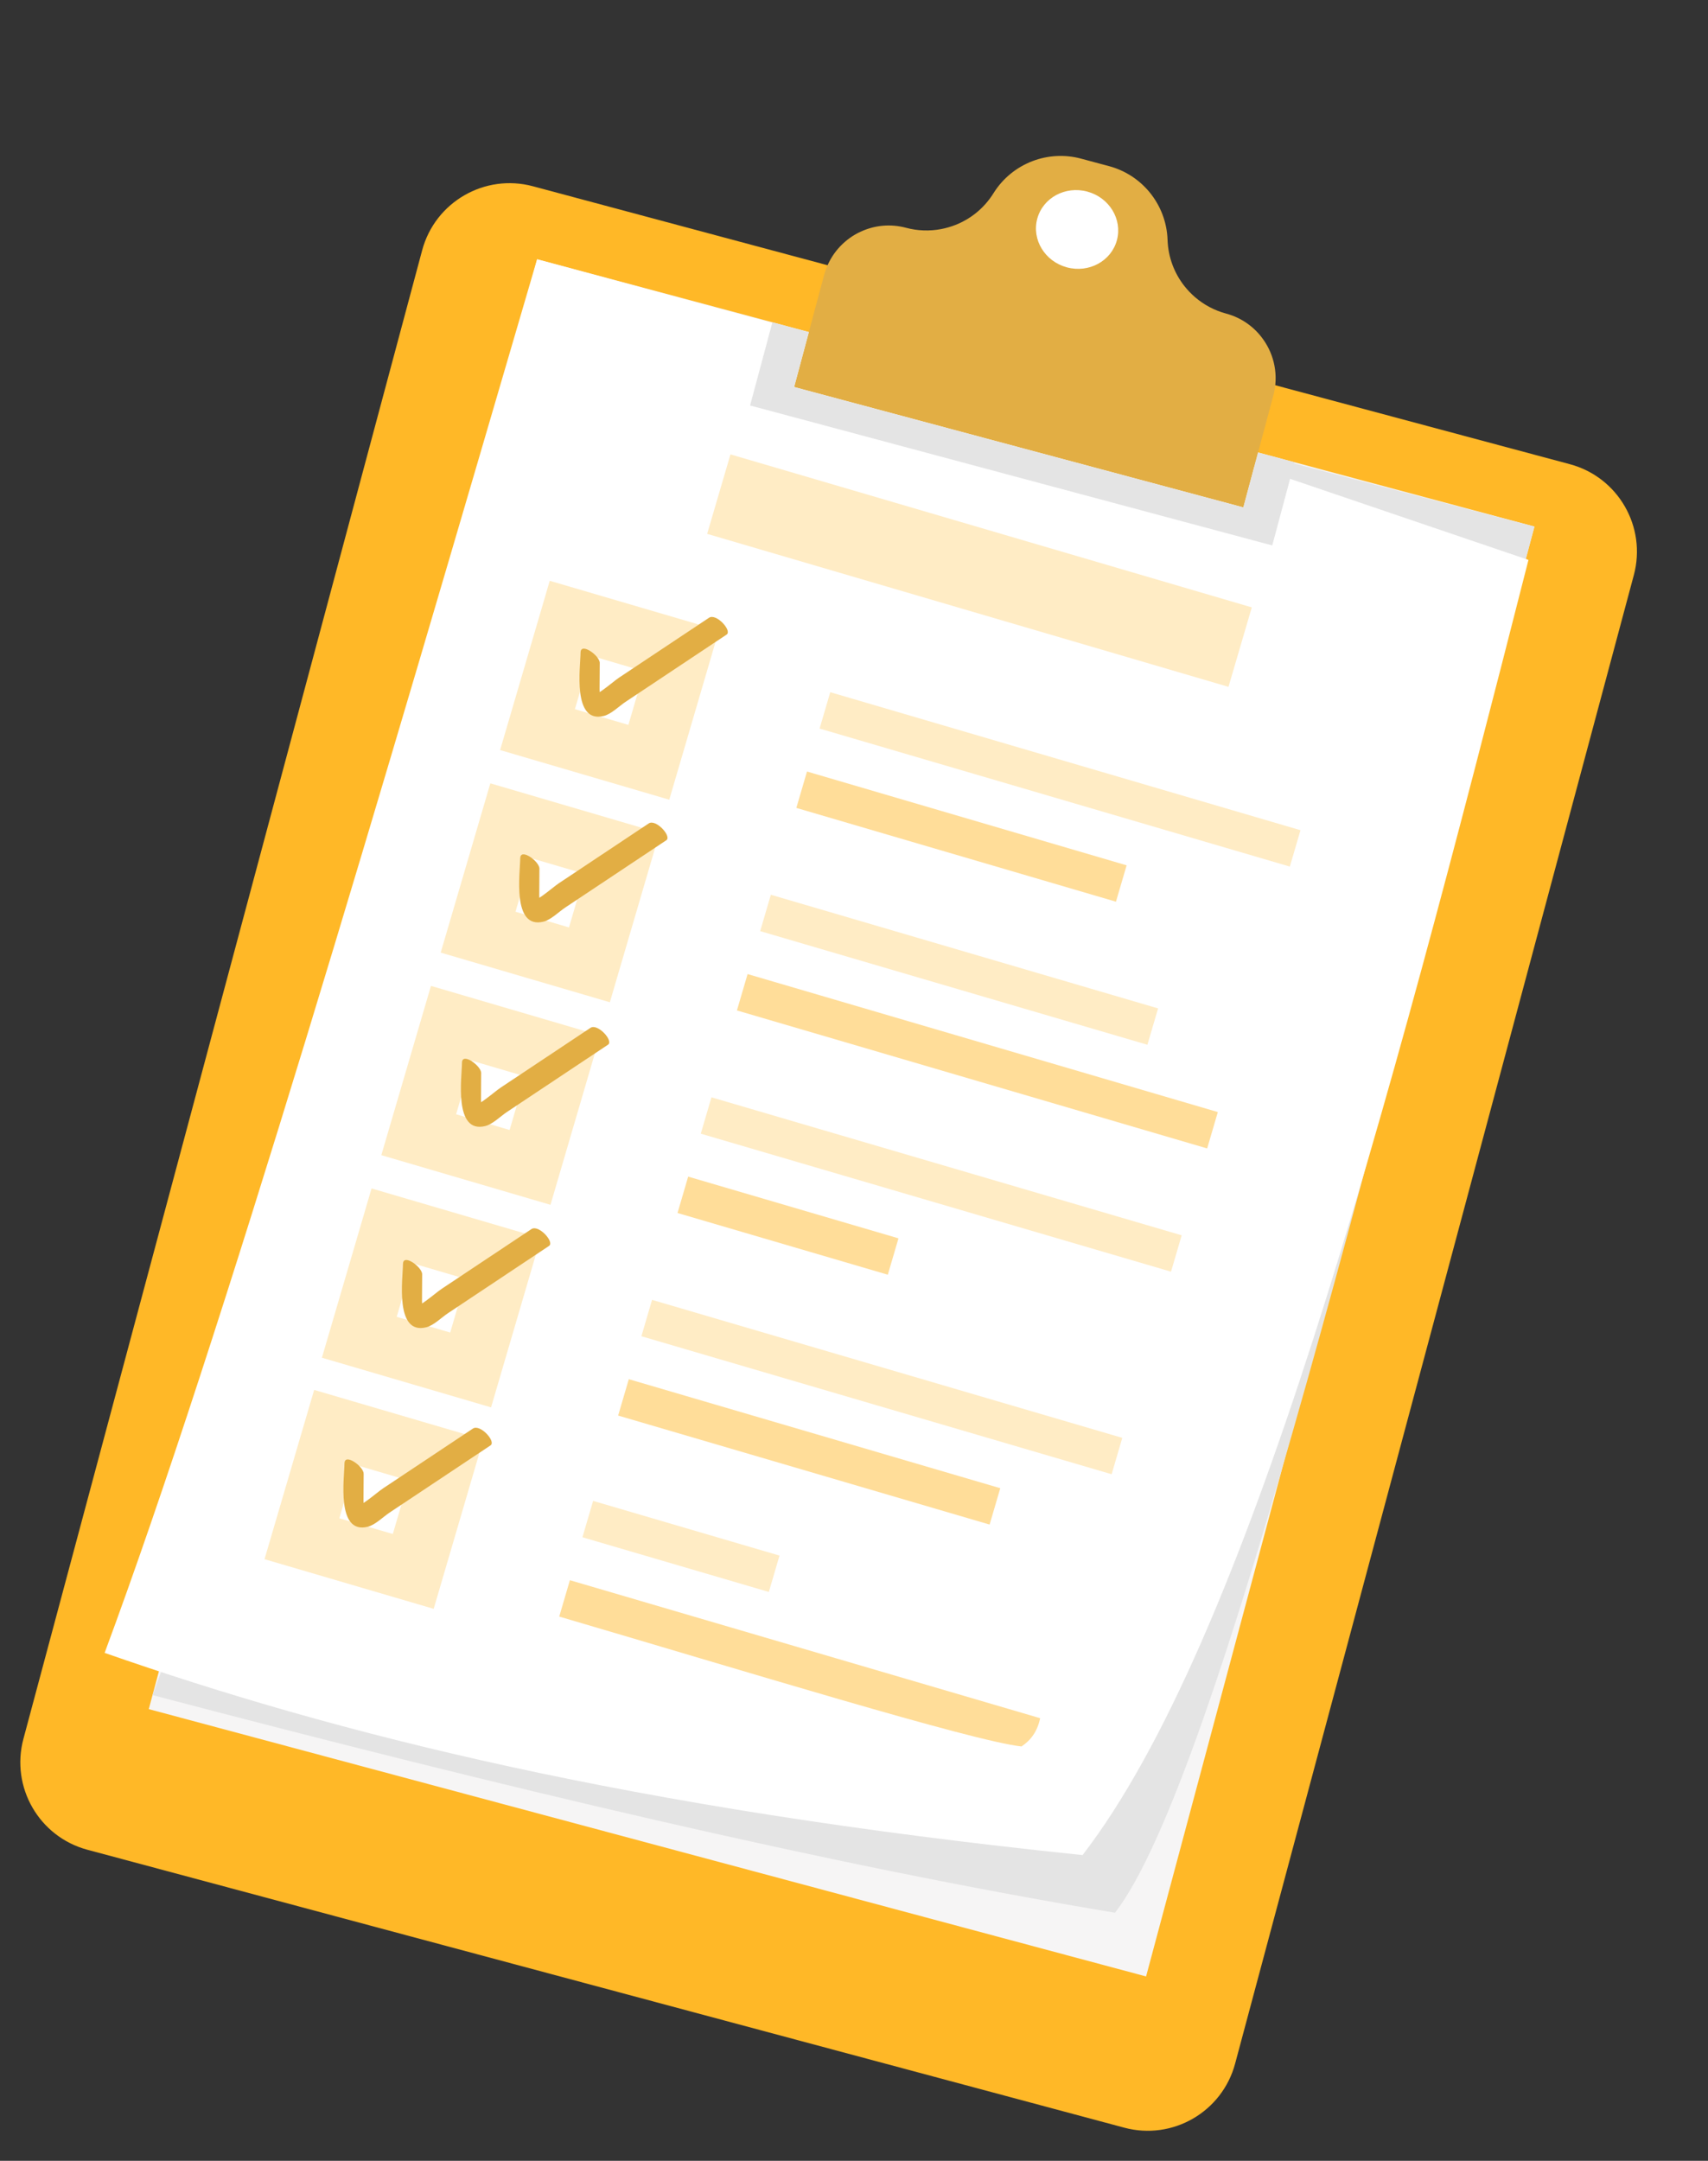 <svg width="170" height="215" viewBox="0 0 170 215" fill="none" xmlns="http://www.w3.org/2000/svg">
<rect x="0" y="0" width="170" height="215" fill="#333333" stroke="none"/>
<g clip-path="url(#clip0_16_1706)">
<path d="M156.251 46.187L53.048 18.534C48.243 17.247 43.304 20.099 42.017 24.906L2.331 173.013C1.043 177.82 3.894 182.76 8.699 184.048L111.901 211.701C116.706 212.988 121.645 210.135 122.933 205.328L162.618 57.221C163.906 52.414 161.055 47.474 156.251 46.187Z" fill="#FFB827"/>
<path d="M152.726 52.392L53.462 25.794L14.807 170.055L114.071 196.653L152.726 52.392Z" fill="#F6F5F5"/>
<path d="M152.725 52.393C137.682 108.655 121.319 176.986 110.978 190.315C82.431 185.573 49.625 177.715 15.18 168.659L66.421 29.733L152.725 52.393Z" fill="#E4E4E4"/>
<path d="M107.75 184.578C62.529 179.903 33.452 172.503 10.415 164.459C22.152 132.837 37.813 79.274 53.458 25.801L105.678 39.917L152.13 55.711C137.856 111.738 124.11 163.34 107.75 184.578Z" fill="white"/>
<path d="M124.593 60.434L72.704 45.21L70.384 53.118L122.273 68.341L124.593 60.434Z" fill="#FFECC5"/>
<path d="M129.44 82.604L82.637 68.873L81.575 72.492L128.379 86.224L129.44 82.604Z" fill="#FFECC5"/>
<path d="M112.135 86.099L80.322 76.766L79.261 80.385L111.073 89.718L112.135 86.099Z" fill="#FFDD99"/>
<path d="M67.831 64.761L56.751 61.511L53.499 72.596L64.579 75.847L67.831 64.761Z" fill="white" stroke="#FFECC5" stroke-width="6" stroke-miterlimit="10"/>
<path d="M57.784 64.932C57.775 66.343 56.931 72.036 60.109 71.233C60.842 71.048 61.634 70.251 62.256 69.836C63.374 69.092 64.493 68.348 65.611 67.604L72.32 63.14C72.893 62.758 71.289 60.987 70.57 61.466C68.582 62.788 66.594 64.112 64.606 65.434C63.612 66.095 62.618 66.757 61.624 67.418C60.934 67.877 59.192 69.486 58.362 69.448C58.752 69.701 59.141 69.952 59.532 70.205C59.767 70.533 59.677 68.628 59.677 68.577C59.682 67.704 59.688 66.834 59.694 65.962C59.699 65.241 57.792 63.863 57.786 64.931L57.784 64.932Z" fill="#E2AE44"/>
<path d="M115.266 100.334L76.724 89.026L75.662 92.646L114.204 103.953L115.266 100.334Z" fill="#FFECC5"/>
<path d="M121.213 110.649L74.409 96.918L73.347 100.537L120.151 114.268L121.213 110.649Z" fill="#FFDD99"/>
<path d="M61.918 84.915L50.838 81.664L47.586 92.749L58.666 96L61.918 84.915Z" fill="white" stroke="#FFECC5" stroke-width="6" stroke-miterlimit="10"/>
<path d="M51.78 85.398C51.771 86.809 50.927 92.502 54.105 91.7C54.839 91.515 55.63 90.718 56.252 90.303C57.37 89.558 58.489 88.815 59.607 88.07L66.317 83.606C66.889 83.225 65.285 81.454 64.566 81.932C62.578 83.255 60.59 84.579 58.602 85.901C57.608 86.562 56.614 87.224 55.62 87.885C54.931 88.344 53.188 89.953 52.358 89.915C52.748 90.168 53.138 90.419 53.528 90.671C53.764 90.999 53.673 89.095 53.673 89.043C53.678 88.171 53.684 87.301 53.69 86.428C53.695 85.708 51.788 84.33 51.782 85.398L51.78 85.398Z" fill="#E2AE44"/>
<path d="M117.615 122.912L70.811 109.181L69.75 112.8L116.553 126.531L117.615 122.912Z" fill="#FFECC5"/>
<path d="M89.427 123.213L68.496 117.072L67.434 120.691L88.366 126.832L89.427 123.213Z" fill="#FFDD99"/>
<path d="M56.008 105.068L44.928 101.817L41.676 112.903L52.756 116.154L56.008 105.068Z" fill="white" stroke="#FFECC5" stroke-width="6" stroke-miterlimit="10"/>
<path d="M45.983 105.737C45.973 107.148 45.129 112.841 48.307 112.038C49.041 111.853 49.833 111.056 50.454 110.642C51.572 109.897 52.691 109.154 53.809 108.409C56.045 106.921 58.282 105.433 60.519 103.945C61.091 103.564 59.487 101.792 58.768 102.271C56.78 103.593 54.792 104.917 52.804 106.24C51.81 106.901 50.816 107.562 49.823 108.223C49.133 108.682 47.39 110.292 46.56 110.254C46.95 110.506 47.34 110.757 47.73 111.01C47.966 111.338 47.875 109.434 47.875 109.382C47.88 108.51 47.886 107.639 47.892 106.767C47.897 106.047 45.99 104.669 45.984 105.736L45.983 105.737Z" fill="#E2AE44"/>
<path d="M111.704 143.066L64.9 129.335L63.839 132.954L110.642 146.685L111.704 143.066Z" fill="#FFECC5"/>
<path d="M99.559 148.074L62.586 137.227L61.524 140.846L98.498 151.693L99.559 148.074Z" fill="#FFDD99"/>
<path d="M50.095 125.222L39.015 121.971L35.763 133.057L46.843 136.308L50.095 125.222Z" fill="white" stroke="#FFECC5" stroke-width="6" stroke-miterlimit="10"/>
<path d="M40.109 125.759C40.1 127.17 39.256 132.863 42.434 132.061C43.168 131.875 43.959 131.079 44.581 130.664C45.699 129.919 46.818 129.176 47.936 128.431C50.172 126.943 52.409 125.455 54.646 123.967C55.218 123.586 53.614 121.814 52.895 122.293C50.907 123.616 48.919 124.939 46.931 126.262C45.937 126.923 44.944 127.584 43.95 128.246C43.26 128.705 41.517 130.314 40.687 130.276C41.077 130.528 41.467 130.78 41.857 131.032C42.093 131.36 42.002 129.456 42.002 129.404C42.007 128.532 42.014 127.661 42.019 126.789C42.024 126.069 40.117 124.691 40.111 125.758L40.109 125.759Z" fill="#E2AE44"/>
<path d="M77.586 154.779L59.033 149.336L57.971 152.955L76.524 158.398L77.586 154.779Z" fill="#FFECC5"/>
<path d="M103.526 170.957L56.722 157.228L55.661 160.847C73.769 166.157 96.743 173.229 101.672 173.771C102.61 173.146 103.266 172.246 103.526 170.957Z" fill="#FFDD99"/>
<path d="M44.383 145.269L33.303 142.018L30.051 153.103L41.131 156.354L44.383 145.269Z" fill="white" stroke="#FFECC5" stroke-width="6" stroke-miterlimit="10"/>
<path d="M34.287 145.606C34.278 147.016 33.434 152.709 36.612 151.907C37.346 151.722 38.138 150.925 38.759 150.51C39.877 149.766 40.996 149.022 42.114 148.278C44.35 146.789 46.587 145.301 48.824 143.813C49.396 143.432 47.792 141.661 47.072 142.139C45.084 143.462 43.096 144.785 41.108 146.108C40.114 146.769 39.12 147.43 38.126 148.091C37.436 148.55 35.694 150.16 34.864 150.122C35.254 150.374 35.643 150.626 36.033 150.878C36.269 151.206 36.179 149.302 36.179 149.25C36.184 148.378 36.19 147.507 36.196 146.635C36.2 145.915 34.294 144.537 34.288 145.604L34.287 145.606Z" fill="#E2AE44"/>
<path d="M126.737 39.353L123.754 50.487L79.04 38.507L82.024 27.372C82.499 25.597 83.651 24.183 85.125 23.328C85.309 23.222 85.495 23.126 85.688 23.042C87.045 22.417 88.621 22.247 90.175 22.663C91.341 22.975 92.532 23.008 93.663 22.794C94.155 22.7 94.633 22.562 95.099 22.381C96.63 21.777 97.969 20.695 98.885 19.223C99.82 17.721 101.202 16.626 102.773 16.027C104.28 15.457 105.961 15.345 107.595 15.783L110.386 16.531C112.02 16.969 113.42 17.906 114.44 19.154C115.501 20.457 116.151 22.097 116.209 23.865C116.267 25.598 116.885 27.204 117.91 28.493C118.222 28.883 118.567 29.241 118.946 29.569C119.819 30.32 120.866 30.887 122.032 31.199C123.586 31.616 124.866 32.551 125.729 33.771C126.842 35.329 127.272 37.358 126.737 39.353Z" fill="#E2AE44"/>
<path d="M128.847 45.993L126.629 54.27L74.658 40.345L76.876 32.068L80.505 33.04L79.04 38.507L123.753 50.488L125.218 45.021L128.847 45.993Z" fill="#E4E4E4"/>
<path d="M106.193 26.602C108.383 27.189 110.611 25.977 111.169 23.894C111.727 21.811 110.404 19.648 108.214 19.061C106.024 18.474 103.796 19.686 103.238 21.769C102.68 23.852 104.003 26.015 106.193 26.602Z" fill="white"/>
</g>
<defs>
<clipPath id="clip0_16_1706">
<rect width="124.856" height="188.127" fill="white" transform="translate(48.69) rotate(15)"/>
</clipPath>
</defs>
</svg>
